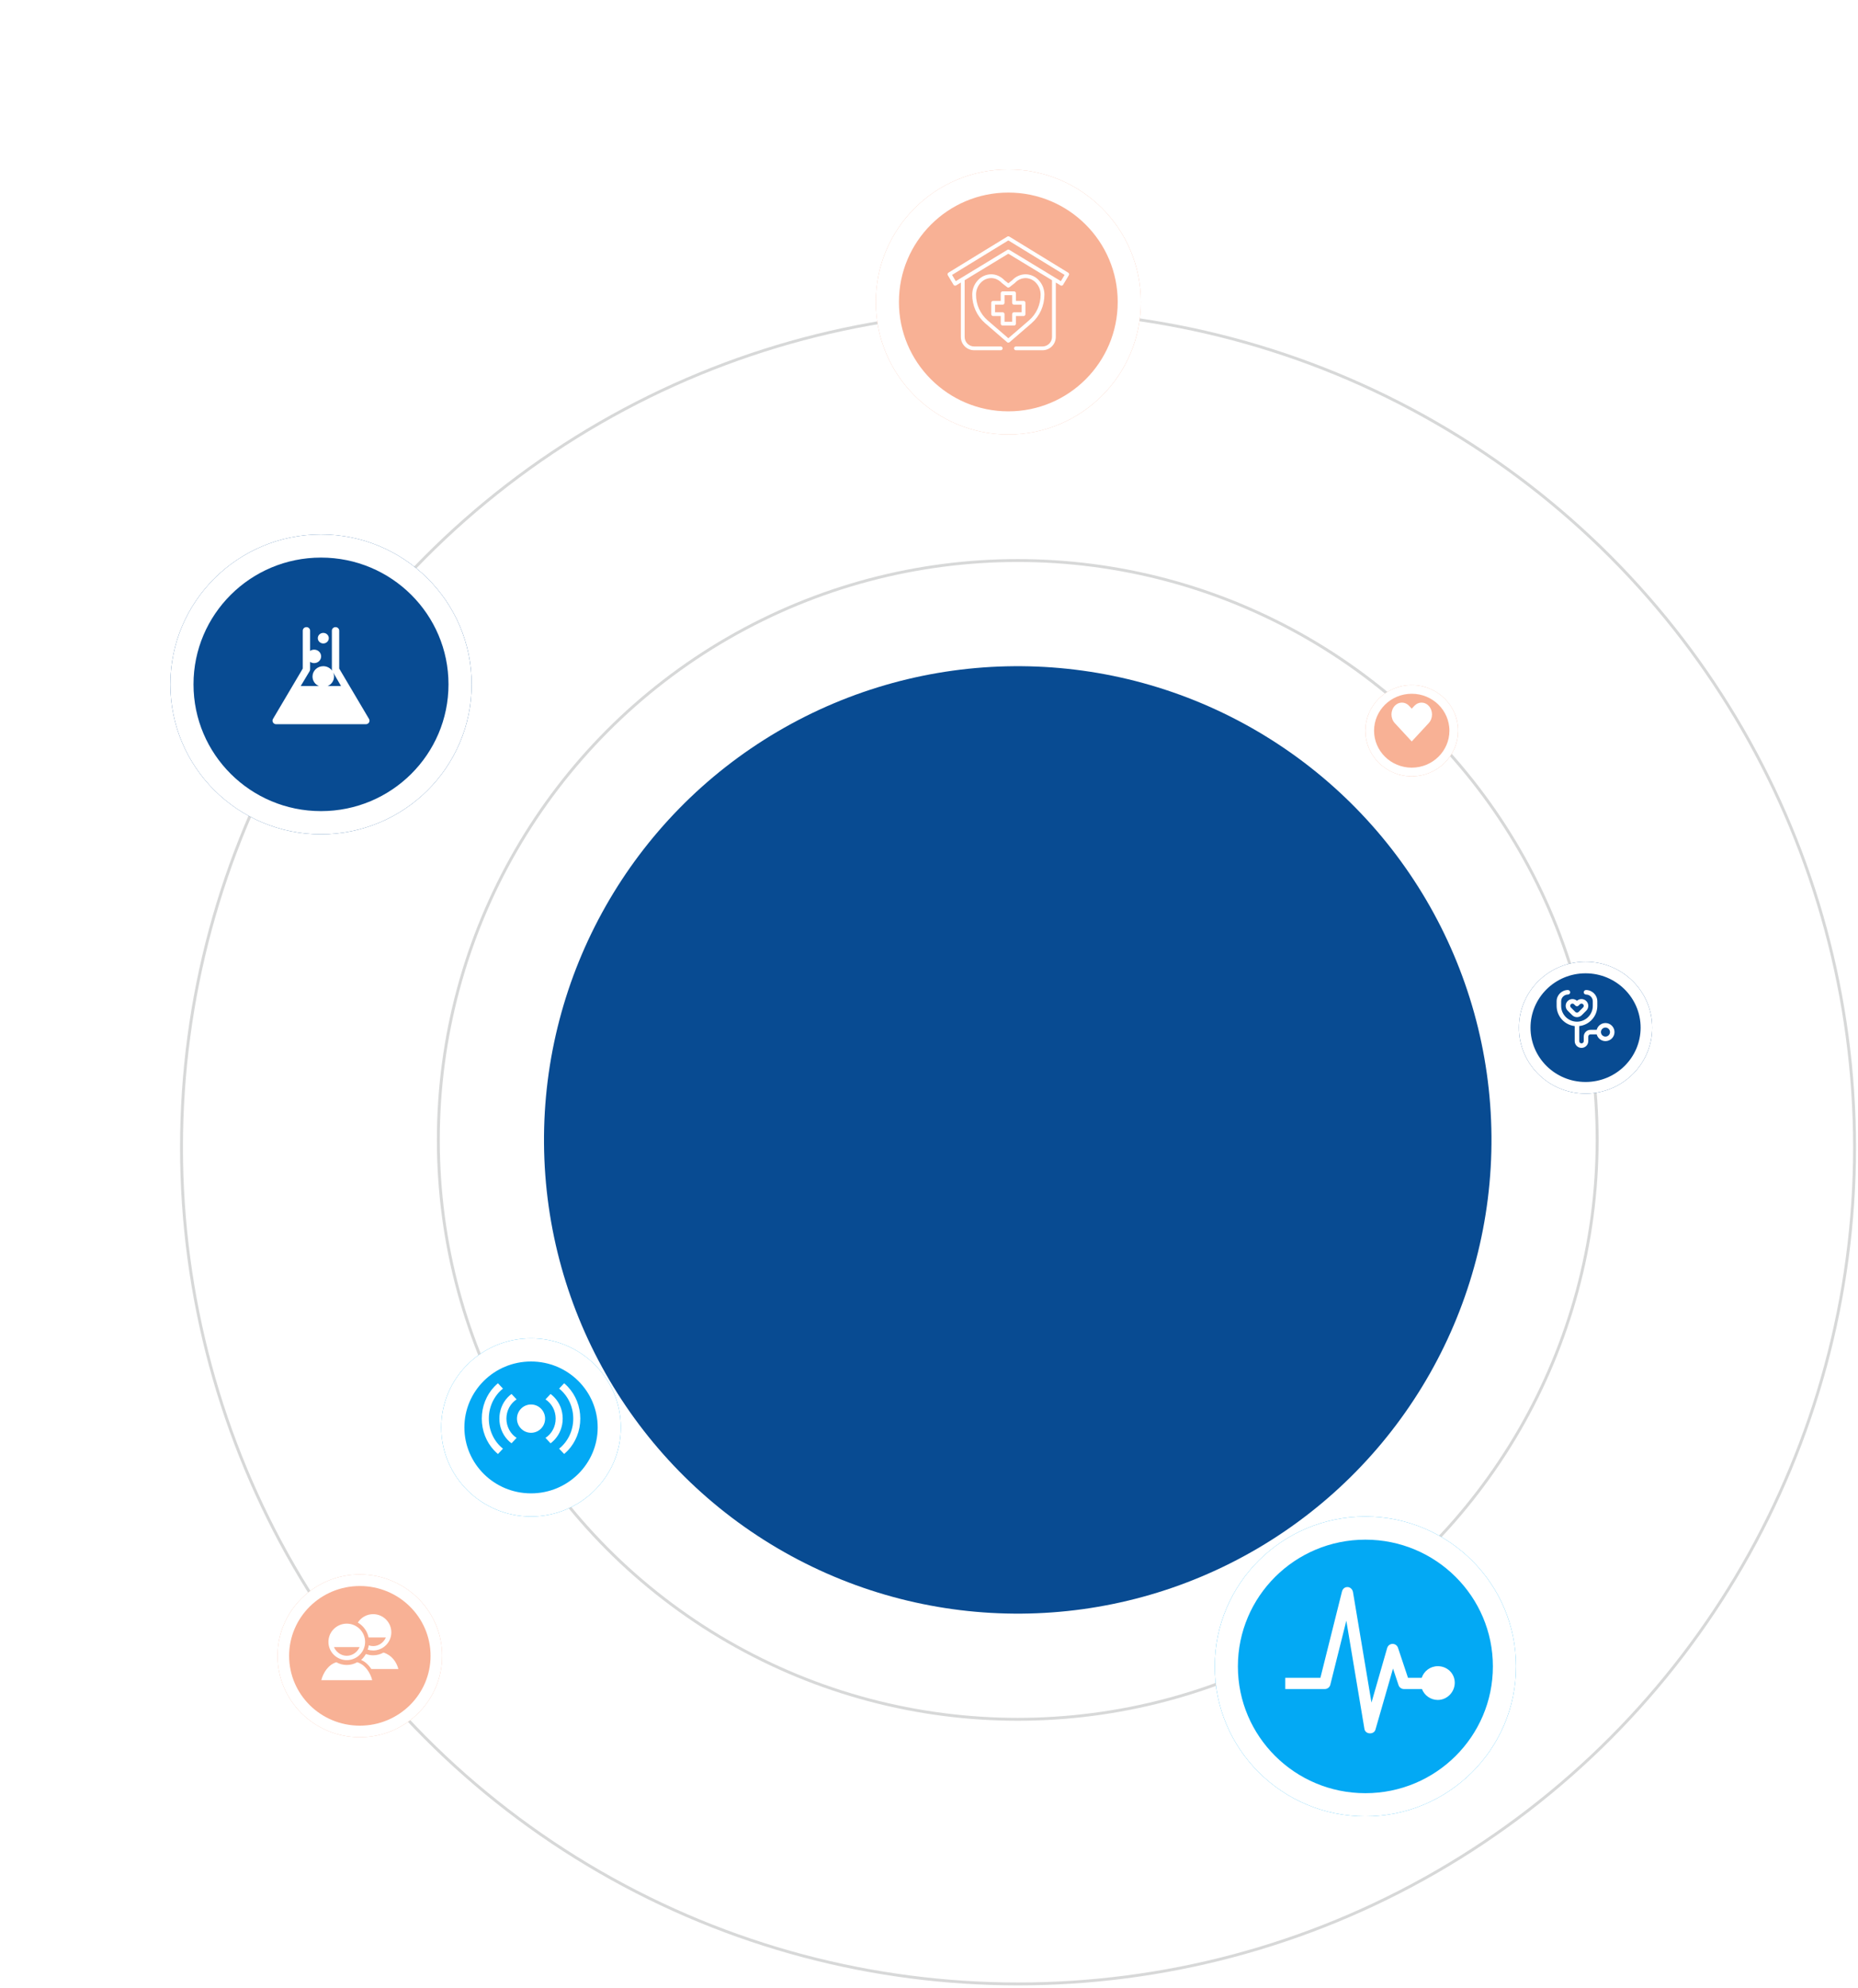 <svg width="642" height="687" viewBox="0 0 642 687" fill="none" xmlns="http://www.w3.org/2000/svg">
<circle cx="351.663" cy="393.89" r="163.694" transform="rotate(-0.453 351.663 393.89)" fill="#084B92"/>
<circle cx="351.664" cy="393.89" r="200.206" stroke="#D7D8D8"/>
<circle cx="351.762" cy="396.49" r="289.047" stroke="#D7D8D8"/>
<g filter="url(#filter0_d_37_756)">
<ellipse cx="183.491" cy="490.238" rx="31.032" ry="30.782" fill="#03A9F4"/>
<path d="M183.491 463.457C198.451 463.457 210.522 475.478 210.522 490.238C210.522 504.998 198.451 517.02 183.491 517.02C168.531 517.02 156.459 504.998 156.459 490.238C156.459 475.477 168.531 463.457 183.491 463.457Z" stroke="white" stroke-width="8"/>
</g>
<ellipse cx="183.491" cy="490.2" rx="4.862" ry="4.89" fill="white"/>
<path fill-rule="evenodd" clip-rule="evenodd" d="M174.983 490.2C174.983 487.381 176.392 484.912 178.501 483.55L176.743 481.677C176.268 482.03 175.818 482.429 175.4 482.874C173.563 484.831 172.552 487.433 172.552 490.2C172.552 492.967 173.563 495.569 175.4 497.526C175.818 497.971 176.268 498.37 176.743 498.722L178.501 496.849C176.392 495.488 174.983 493.019 174.983 490.2Z" fill="white"/>
<path fill-rule="evenodd" clip-rule="evenodd" d="M192 490.2C192 493.019 190.591 495.487 188.482 496.849L190.24 498.722C190.715 498.37 191.165 497.971 191.583 497.525C193.42 495.569 194.431 492.967 194.431 490.2C194.431 487.433 193.42 484.831 191.583 482.874C191.165 482.429 190.715 482.03 190.239 481.677L188.481 483.55C190.591 484.912 192 487.381 192 490.2Z" fill="white"/>
<path fill-rule="evenodd" clip-rule="evenodd" d="M168.905 490.2C168.905 485.954 170.823 482.185 173.787 479.823L172.052 477.976C171.597 478.358 171.161 478.77 170.746 479.212C169.407 480.638 168.356 482.3 167.621 484.15C166.86 486.068 166.474 488.103 166.474 490.2C166.474 492.297 166.86 494.332 167.621 496.25C168.356 498.1 169.407 499.762 170.746 501.188C171.161 501.63 171.597 502.042 172.052 502.424L173.787 500.577C170.823 498.215 168.905 494.446 168.905 490.2Z" fill="white"/>
<path fill-rule="evenodd" clip-rule="evenodd" d="M198.077 490.2C198.077 494.446 196.159 498.215 193.195 500.577L194.93 502.399C195.385 502.017 195.822 501.63 196.236 501.188C197.575 499.762 198.626 498.1 199.361 496.249C200.122 494.332 200.508 492.297 200.508 490.2C200.508 488.103 200.122 486.068 199.361 484.15C198.626 482.299 197.575 480.638 196.236 479.212C195.822 478.77 195.385 478.358 194.93 477.976L193.195 479.823C196.159 482.185 198.077 485.954 198.077 490.2Z" fill="white"/>
<g filter="url(#filter1_d_37_756)">
<circle cx="348.41" cy="101.34" r="45.797" fill="#F8B195"/>
<circle cx="348.41" cy="101.34" r="41.797" stroke="white" stroke-width="8"/>
</g>
<g clip-path="url(#clip0_37_756)">
<path d="M369.096 94.217L348.753 81.749C348.65 81.686 348.531 81.652 348.41 81.652C348.289 81.652 348.171 81.686 348.068 81.749L327.724 94.217C327.576 94.308 327.47 94.453 327.429 94.621C327.388 94.789 327.415 94.967 327.504 95.115L329.473 98.396C329.517 98.471 329.576 98.535 329.646 98.586C329.715 98.638 329.794 98.675 329.878 98.695C329.962 98.716 330.049 98.72 330.135 98.707C330.22 98.694 330.302 98.664 330.376 98.619L332.004 97.631V116.433C332.005 117.651 332.49 118.819 333.351 119.68C334.212 120.541 335.38 121.026 336.598 121.027H345.785C345.959 121.027 346.126 120.958 346.249 120.835C346.372 120.712 346.441 120.545 346.441 120.371C346.441 120.197 346.372 120.03 346.249 119.907C346.126 119.784 345.959 119.715 345.785 119.715H336.598C335.728 119.714 334.894 119.368 334.279 118.752C333.663 118.137 333.317 117.303 333.316 116.433V96.834L348.41 87.67L363.504 96.834V116.433C363.503 117.303 363.157 118.137 362.542 118.752C361.926 119.368 361.093 119.714 360.223 119.715H351.035C350.861 119.715 350.694 119.784 350.571 119.907C350.448 120.03 350.379 120.197 350.379 120.371C350.379 120.545 350.448 120.712 350.571 120.835C350.694 120.958 350.861 121.027 351.035 121.027H360.223C361.44 121.026 362.608 120.541 363.469 119.68C364.33 118.819 364.815 117.651 364.816 116.433V97.631L366.444 98.615C366.546 98.679 366.664 98.714 366.785 98.715C366.838 98.715 366.891 98.708 366.943 98.696C367.026 98.675 367.105 98.638 367.175 98.586C367.244 98.535 367.303 98.47 367.347 98.396L369.316 95.115C369.405 94.967 369.432 94.789 369.391 94.621C369.35 94.453 369.244 94.308 369.096 94.217ZM366.562 97.155L348.751 86.342C348.648 86.279 348.53 86.246 348.41 86.246C348.29 86.246 348.172 86.279 348.069 86.342L332.319 95.903L330.258 97.155L328.963 94.997L348.41 83.078L367.857 94.997L366.562 97.155Z" fill="white"/>
<path d="M359.719 107.271C360.484 105.551 360.88 103.689 360.879 101.806C360.887 99.975 360.201 98.209 358.958 96.865C358.373 96.213 357.658 95.69 356.858 95.331C356.059 94.971 355.193 94.782 354.317 94.777C353.453 94.795 352.601 94.989 351.814 95.346C351.027 95.704 350.321 96.218 349.739 96.857L348.411 97.884L347.082 96.856C346.495 96.229 345.796 95.718 345.02 95.351C344.234 94.976 343.375 94.781 342.504 94.777C341.628 94.782 340.762 94.971 339.963 95.331C339.164 95.69 338.448 96.213 337.863 96.865C336.62 98.209 335.934 99.975 335.942 101.806C335.927 103.671 336.314 105.518 337.079 107.22C337.843 108.922 338.965 110.439 340.37 111.667L347.982 118.243C348.101 118.345 348.253 118.402 348.411 118.402C348.568 118.402 348.72 118.345 348.839 118.243L356.452 111.668C357.846 110.456 358.961 108.956 359.719 107.271ZM348.411 116.879L341.227 110.673C339.965 109.568 338.958 108.204 338.272 106.673C337.587 105.143 337.239 103.482 337.254 101.806C337.247 100.306 337.808 98.859 338.825 97.757C339.289 97.238 339.855 96.822 340.489 96.534C341.122 96.248 341.809 96.096 342.504 96.09C343.183 96.093 343.852 96.247 344.465 96.54C345.104 96.843 345.679 97.267 346.158 97.787C346.183 97.814 348.009 99.231 348.009 99.231C348.124 99.32 348.265 99.368 348.411 99.368C348.556 99.368 348.697 99.32 348.812 99.231C348.812 99.231 350.639 97.814 350.664 97.787C351.124 97.269 351.686 96.852 352.314 96.56C352.943 96.268 353.624 96.108 354.317 96.09C355.012 96.096 355.699 96.248 356.332 96.534C356.966 96.822 357.532 97.238 357.996 97.757C359.013 98.859 359.574 100.306 359.567 101.806C359.567 103.503 359.212 105.181 358.523 106.732C357.842 108.242 356.843 109.587 355.594 110.674L348.411 116.879Z" fill="white"/>
<path d="M353.66 103.965H351.035V101.333C351.035 101.159 350.966 100.992 350.843 100.869C350.72 100.746 350.553 100.677 350.379 100.677H346.441C346.267 100.677 346.1 100.746 345.977 100.869C345.854 100.992 345.785 101.159 345.785 101.333V103.965H343.16C342.986 103.965 342.819 104.034 342.696 104.157C342.573 104.28 342.504 104.447 342.504 104.621V108.558C342.504 108.732 342.573 108.899 342.696 109.022C342.819 109.145 342.986 109.215 343.16 109.215H345.785V111.84C345.785 112.014 345.854 112.181 345.977 112.304C346.1 112.427 346.267 112.496 346.441 112.496H350.379C350.553 112.496 350.72 112.427 350.843 112.304C350.966 112.181 351.035 112.014 351.035 111.84V109.215H353.66C353.834 109.215 354.001 109.145 354.124 109.022C354.247 108.899 354.316 108.732 354.316 108.558V104.621C354.316 104.447 354.247 104.28 354.124 104.157C354.001 104.034 353.834 103.965 353.66 103.965ZM353.004 107.902H350.379C350.205 107.902 350.038 107.971 349.915 108.094C349.792 108.217 349.723 108.384 349.723 108.558V111.183H347.098V108.558C347.098 108.384 347.029 108.217 346.905 108.094C346.782 107.971 346.615 107.902 346.441 107.902H343.816V105.277H346.441C346.615 105.277 346.782 105.208 346.905 105.085C347.029 104.962 347.098 104.795 347.098 104.621V101.989H349.723V104.621C349.723 104.795 349.792 104.962 349.915 105.085C350.038 105.208 350.205 105.277 350.379 105.277H353.004V107.902Z" fill="white"/>
</g>
<g filter="url(#filter2_d_37_756)">
<ellipse cx="124.337" cy="569.167" rx="28.436" ry="28.127" fill="#F8B195"/>
<path d="M124.337 543.04C138.958 543.04 150.772 554.759 150.772 569.167C150.772 583.576 138.957 595.293 124.337 595.293C109.716 595.293 97.902 583.576 97.901 569.167C97.901 554.759 109.716 543.04 124.337 543.04Z" stroke="white" stroke-width="4"/>
</g>
<path fill-rule="evenodd" clip-rule="evenodd" d="M123.426 574.375C122.362 574.976 121.131 575.32 119.82 575.32C118.509 575.32 117.278 574.976 116.214 574.375C113.392 575.232 111.662 578.071 111.025 580.572H128.615C127.978 578.071 126.249 575.231 123.426 574.375Z" fill="white"/>
<path fill-rule="evenodd" clip-rule="evenodd" d="M119.82 561.04C116.321 561.04 113.483 563.863 113.483 567.344C113.483 570.826 116.321 573.648 119.82 573.648C123.32 573.648 126.157 570.826 126.157 567.344C126.157 563.863 123.32 561.04 119.82 561.04ZM119.82 572.146C117.805 572.146 116.083 570.805 115.392 569.137H124.249C123.557 570.805 121.835 572.146 119.82 572.146Z" fill="white"/>
<path fill-rule="evenodd" clip-rule="evenodd" d="M128.312 576.729H137.649C137.018 574.239 135.304 571.887 132.506 571.034C131.451 571.633 130.231 571.975 128.931 571.975C128.052 571.975 127.21 571.818 126.43 571.531C125.988 572.27 125.426 573.048 124.771 573.6C126.333 574.201 127.514 575.544 128.312 576.729Z" fill="white"/>
<path fill-rule="evenodd" clip-rule="evenodd" d="M127.36 565.822H133.321C132.636 567.482 130.929 568.803 128.932 568.803C128.405 568.803 127.899 568.703 127.426 568.536C127.347 569.052 127.216 569.548 127.04 570.025C127.637 570.213 128.272 570.313 128.932 570.313C132.401 570.313 135.213 567.503 135.213 564.037C135.213 560.572 132.401 557.762 128.932 557.762C126.708 557.762 124.754 558.93 123.638 560.672C125.525 561.755 126.91 563.629 127.36 565.822Z" fill="white"/>
<g filter="url(#filter3_d_37_756)">
<ellipse cx="487.803" cy="249.492" rx="16.016" ry="15.766" fill="#F8B195"/>
<path d="M487.803 235.225C495.842 235.225 502.319 241.635 502.319 249.492C502.319 257.348 495.842 263.757 487.803 263.758C479.763 263.758 473.286 257.349 473.286 249.492C473.286 241.635 479.763 235.225 487.803 235.225Z" stroke="white" stroke-width="3"/>
</g>
<path fill-rule="evenodd" clip-rule="evenodd" d="M493.659 243.885C492.298 242.413 490.089 242.413 488.729 243.885L487.802 244.881L486.876 243.881C485.512 242.41 483.307 242.41 481.946 243.881C480.414 245.535 480.414 248.22 481.946 249.874L487.802 256.205L493.659 249.877C495.191 248.224 495.191 245.539 493.659 243.885Z" fill="white"/>
<g filter="url(#filter4_d_37_756)">
<ellipse cx="471.787" cy="572.823" rx="52.053" ry="51.803" fill="#03A9F4"/>
<path d="M471.787 525.02C498.344 525.02 519.84 546.44 519.84 572.823C519.84 599.205 498.344 620.626 471.787 620.626C445.23 620.626 423.733 599.205 423.733 572.823C423.734 546.44 445.23 525.02 471.787 525.02Z" stroke="white" stroke-width="8"/>
</g>
<path fill-rule="evenodd" clip-rule="evenodd" d="M496.81 575.738C494.216 575.738 492.016 577.439 491.248 579.748H486.507L483.047 569.368C482.782 568.572 482.034 568.037 481.195 568.037C481.181 568.037 481.167 568.037 481.154 568.037C480.298 568.055 479.554 568.626 479.318 569.445L473.891 588.313L467.504 550.143C467.352 549.234 466.595 548.396 465.578 548.396C464.562 548.396 463.908 549.098 463.684 549.992L456.245 579.748H444.106V583.636H457.77C458.667 583.636 459.448 583.028 459.664 582.162L465.199 560.024L471.461 597.444C471.611 598.341 472.363 598.893 473.274 598.944C473.312 598.947 473.349 598.948 473.386 598.948C474.252 598.948 475.022 598.498 475.263 597.66L481.332 576.563L483.246 582.305C483.511 583.1 484.257 583.636 485.098 583.636H491.334C492.171 585.824 494.307 587.404 496.81 587.404C500.045 587.404 502.666 584.67 502.666 581.449C502.666 578.228 500.045 575.738 496.81 575.738Z" fill="white"/>
<g filter="url(#filter5_d_37_756)">
<ellipse cx="547.864" cy="352.097" rx="23.024" ry="22.773" fill="#084B92"/>
<path d="M547.864 331.323C559.496 331.323 568.888 340.644 568.888 352.097C568.888 363.549 559.496 372.87 547.864 372.87C536.233 372.87 526.841 363.549 526.841 352.097C526.841 340.644 536.233 331.323 547.864 331.323Z" stroke="white" stroke-width="4"/>
</g>
<g clip-path="url(#clip1_37_756)">
<path d="M554.739 353.503C553.286 353.503 552.061 354.5 551.713 355.846H549.583C548.291 355.846 547.239 356.898 547.239 358.19V359.753C547.239 360.183 546.889 360.534 546.458 360.534C546.027 360.534 545.677 360.183 545.677 359.753V354.553C549.187 354.163 551.927 351.178 551.927 347.565V346.003C551.927 343.849 550.174 342.096 548.021 342.096C547.589 342.096 547.239 342.446 547.239 342.878C547.239 343.309 547.589 343.659 548.021 343.659C549.313 343.659 550.364 344.71 550.364 346.003V347.565C550.364 350.581 547.911 353.034 544.896 353.034C541.88 353.034 539.427 350.581 539.427 347.565V346.003C539.427 344.71 540.478 343.659 541.771 343.659C542.202 343.659 542.552 343.309 542.552 342.878C542.552 342.446 542.202 342.096 541.771 342.096C539.617 342.096 537.864 343.849 537.864 346.003V347.565C537.864 351.178 540.604 354.163 544.114 354.553V359.753C544.114 361.045 545.166 362.096 546.458 362.096C547.75 362.096 548.802 361.045 548.802 359.753V358.19C548.802 357.759 549.152 357.409 549.583 357.409H551.713C552.061 358.755 553.286 359.753 554.739 359.753C556.462 359.753 557.864 358.351 557.864 356.628C557.864 354.905 556.462 353.503 554.739 353.503ZM554.739 358.19C553.878 358.19 553.177 357.489 553.177 356.628C553.177 355.766 553.878 355.065 554.739 355.065C555.601 355.065 556.302 355.766 556.302 356.628C556.302 357.489 555.601 358.19 554.739 358.19Z" fill="white"/>
<path d="M543.238 350.785C543.681 351.228 544.269 351.471 544.895 351.471C545.521 351.471 546.11 351.228 546.552 350.785L548.115 349.222C549.029 348.309 549.029 346.822 548.115 345.908C547.232 345.025 545.814 344.995 544.895 345.818C543.978 344.996 542.564 345.02 541.676 345.908C540.762 346.822 540.762 348.309 541.676 349.222L543.238 350.785ZM542.78 347.013C543.086 346.707 543.58 346.707 543.885 347.013L544.343 347.471C544.648 347.776 545.143 347.776 545.448 347.471L545.905 347.013C546.21 346.708 546.705 346.708 547.01 347.013C547.315 347.318 547.315 347.812 547.01 348.117L545.448 349.68C545.3 349.828 545.104 349.909 544.895 349.909C544.687 349.909 544.491 349.828 544.343 349.68L542.78 348.117C542.475 347.812 542.475 347.318 542.78 347.013Z" fill="white"/>
</g>
<g filter="url(#filter6_d_37_756)">
<ellipse cx="110.917" cy="233.475" rx="52.053" ry="51.803" fill="#084B92"/>
<path d="M110.917 185.672C137.474 185.672 158.97 207.092 158.97 233.475C158.97 259.857 137.474 281.278 110.917 281.278C84.36 281.278 62.863 259.857 62.863 233.475C62.864 207.092 84.36 185.672 110.917 185.672Z" stroke="white" stroke-width="8"/>
</g>
<path fill-rule="evenodd" clip-rule="evenodd" d="M127.508 248.424L117.207 231.02V217.923C117.207 217.25 116.639 216.7 115.94 216.7C115.241 216.7 114.673 217.241 114.673 217.923V231.343C114.673 231.5 114.726 231.658 114.787 231.806C114.123 230.836 112.987 230.199 111.694 230.199C109.641 230.199 107.981 231.798 107.981 233.781C107.981 235.249 108.898 236.533 110.2 237.057H103.909L106.967 231.946C107.072 231.763 107.151 231.553 107.151 231.343V228.687C107.5 228.967 108.024 229.133 108.557 229.133C109.894 229.133 110.96 228.093 110.96 226.809C110.96 225.524 109.894 224.485 108.557 224.485C108.024 224.485 107.5 224.651 107.151 224.93V217.923C107.151 217.25 106.583 216.7 105.884 216.7C105.185 216.7 104.617 217.241 104.617 217.923V231.02L94.324 248.424C94.106 248.8 94.097 249.263 94.324 249.639C94.552 250.015 94.953 250.25 95.408 250.25H110.916H126.425C126.87 250.25 127.281 250.023 127.508 249.639C127.735 249.272 127.727 248.8 127.508 248.424ZM113.205 237.057C114.507 236.533 115.425 235.24 115.425 233.781C115.425 233.283 115.32 232.802 115.128 232.374L117.836 237.057H113.205Z" fill="white"/>
<path fill-rule="evenodd" clip-rule="evenodd" d="M111.711 222.344C112.76 222.344 113.607 221.522 113.607 220.518C113.607 219.504 112.76 218.692 111.711 218.692C110.663 218.692 109.815 219.513 109.815 220.518C109.807 221.522 110.663 222.344 111.711 222.344Z" fill="white"/>
<defs>
<filter id="filter0_d_37_756" x="94.459" y="404.457" width="178.063" height="177.563" filterUnits="userSpaceOnUse" color-interpolation-filters="sRGB">
<feFlood flood-opacity="0" result="BackgroundImageFix"/>
<feColorMatrix in="SourceAlpha" type="matrix" values="0 0 0 0 0 0 0 0 0 0 0 0 0 0 0 0 0 0 127 0" result="hardAlpha"/>
<feMorphology radius="9" operator="dilate" in="SourceAlpha" result="effect1_dropShadow_37_756"/>
<feOffset dy="3"/>
<feGaussianBlur stdDeviation="24.5"/>
<feColorMatrix type="matrix" values="0 0 0 0 0 0 0 0 0 0 0 0 0 0 0 0 0 0 0.06 0"/>
<feBlend mode="normal" in2="BackgroundImageFix" result="effect1_dropShadow_37_756"/>
<feBlend mode="normal" in="SourceGraphic" in2="effect1_dropShadow_37_756" result="shape"/>
</filter>
<filter id="filter1_d_37_756" x="244.613" y="0.543" width="207.594" height="207.594" filterUnits="userSpaceOnUse" color-interpolation-filters="sRGB">
<feFlood flood-opacity="0" result="BackgroundImageFix"/>
<feColorMatrix in="SourceAlpha" type="matrix" values="0 0 0 0 0 0 0 0 0 0 0 0 0 0 0 0 0 0 127 0" result="hardAlpha"/>
<feMorphology radius="9" operator="dilate" in="SourceAlpha" result="effect1_dropShadow_37_756"/>
<feOffset dy="3"/>
<feGaussianBlur stdDeviation="24.5"/>
<feColorMatrix type="matrix" values="0 0 0 0 0 0 0 0 0 0 0 0 0 0 0 0 0 0 0.06 0"/>
<feBlend mode="normal" in2="BackgroundImageFix" result="effect1_dropShadow_37_756"/>
<feBlend mode="normal" in="SourceGraphic" in2="effect1_dropShadow_37_756" result="shape"/>
</filter>
<filter id="filter2_d_37_756" x="37.901" y="486.04" width="172.871" height="172.253" filterUnits="userSpaceOnUse" color-interpolation-filters="sRGB">
<feFlood flood-opacity="0" result="BackgroundImageFix"/>
<feColorMatrix in="SourceAlpha" type="matrix" values="0 0 0 0 0 0 0 0 0 0 0 0 0 0 0 0 0 0 127 0" result="hardAlpha"/>
<feMorphology radius="9" operator="dilate" in="SourceAlpha" result="effect1_dropShadow_37_756"/>
<feOffset dy="3"/>
<feGaussianBlur stdDeviation="24.5"/>
<feColorMatrix type="matrix" values="0 0 0 0 0 0 0 0 0 0 0 0 0 0 0 0 0 0 0.06 0"/>
<feBlend mode="normal" in2="BackgroundImageFix" result="effect1_dropShadow_37_756"/>
<feBlend mode="normal" in="SourceGraphic" in2="effect1_dropShadow_37_756" result="shape"/>
</filter>
<filter id="filter3_d_37_756" x="413.786" y="178.725" width="148.033" height="147.532" filterUnits="userSpaceOnUse" color-interpolation-filters="sRGB">
<feFlood flood-opacity="0" result="BackgroundImageFix"/>
<feColorMatrix in="SourceAlpha" type="matrix" values="0 0 0 0 0 0 0 0 0 0 0 0 0 0 0 0 0 0 127 0" result="hardAlpha"/>
<feMorphology radius="9" operator="dilate" in="SourceAlpha" result="effect1_dropShadow_37_756"/>
<feOffset dy="3"/>
<feGaussianBlur stdDeviation="24.5"/>
<feColorMatrix type="matrix" values="0 0 0 0 0 0 0 0 0 0 0 0 0 0 0 0 0 0 0.06 0"/>
<feBlend mode="normal" in2="BackgroundImageFix" result="effect1_dropShadow_37_756"/>
<feBlend mode="normal" in="SourceGraphic" in2="effect1_dropShadow_37_756" result="shape"/>
</filter>
<filter id="filter4_d_37_756" x="361.733" y="466.02" width="220.106" height="219.606" filterUnits="userSpaceOnUse" color-interpolation-filters="sRGB">
<feFlood flood-opacity="0" result="BackgroundImageFix"/>
<feColorMatrix in="SourceAlpha" type="matrix" values="0 0 0 0 0 0 0 0 0 0 0 0 0 0 0 0 0 0 127 0" result="hardAlpha"/>
<feMorphology radius="9" operator="dilate" in="SourceAlpha" result="effect1_dropShadow_37_756"/>
<feOffset dy="3"/>
<feGaussianBlur stdDeviation="24.5"/>
<feColorMatrix type="matrix" values="0 0 0 0 0 0 0 0 0 0 0 0 0 0 0 0 0 0 0.06 0"/>
<feBlend mode="normal" in2="BackgroundImageFix" result="effect1_dropShadow_37_756"/>
<feBlend mode="normal" in="SourceGraphic" in2="effect1_dropShadow_37_756" result="shape"/>
</filter>
<filter id="filter5_d_37_756" x="466.841" y="274.323" width="162.047" height="161.547" filterUnits="userSpaceOnUse" color-interpolation-filters="sRGB">
<feFlood flood-opacity="0" result="BackgroundImageFix"/>
<feColorMatrix in="SourceAlpha" type="matrix" values="0 0 0 0 0 0 0 0 0 0 0 0 0 0 0 0 0 0 127 0" result="hardAlpha"/>
<feMorphology radius="9" operator="dilate" in="SourceAlpha" result="effect1_dropShadow_37_756"/>
<feOffset dy="3"/>
<feGaussianBlur stdDeviation="24.5"/>
<feColorMatrix type="matrix" values="0 0 0 0 0 0 0 0 0 0 0 0 0 0 0 0 0 0 0.06 0"/>
<feBlend mode="normal" in2="BackgroundImageFix" result="effect1_dropShadow_37_756"/>
<feBlend mode="normal" in="SourceGraphic" in2="effect1_dropShadow_37_756" result="shape"/>
</filter>
<filter id="filter6_d_37_756" x="0.863" y="126.672" width="220.106" height="219.606" filterUnits="userSpaceOnUse" color-interpolation-filters="sRGB">
<feFlood flood-opacity="0" result="BackgroundImageFix"/>
<feColorMatrix in="SourceAlpha" type="matrix" values="0 0 0 0 0 0 0 0 0 0 0 0 0 0 0 0 0 0 127 0" result="hardAlpha"/>
<feMorphology radius="9" operator="dilate" in="SourceAlpha" result="effect1_dropShadow_37_756"/>
<feOffset dy="3"/>
<feGaussianBlur stdDeviation="24.5"/>
<feColorMatrix type="matrix" values="0 0 0 0 0 0 0 0 0 0 0 0 0 0 0 0 0 0 0.06 0"/>
<feBlend mode="normal" in2="BackgroundImageFix" result="effect1_dropShadow_37_756"/>
<feBlend mode="normal" in="SourceGraphic" in2="effect1_dropShadow_37_756" result="shape"/>
</filter>
<clipPath id="clip0_37_756">
<rect width="42" height="42" fill="white" transform="translate(327.41 80.34)"/>
</clipPath>
<clipPath id="clip1_37_756">
<rect width="20" height="20" fill="white" transform="translate(537.864 342.096)"/>
</clipPath>
</defs>
</svg>
